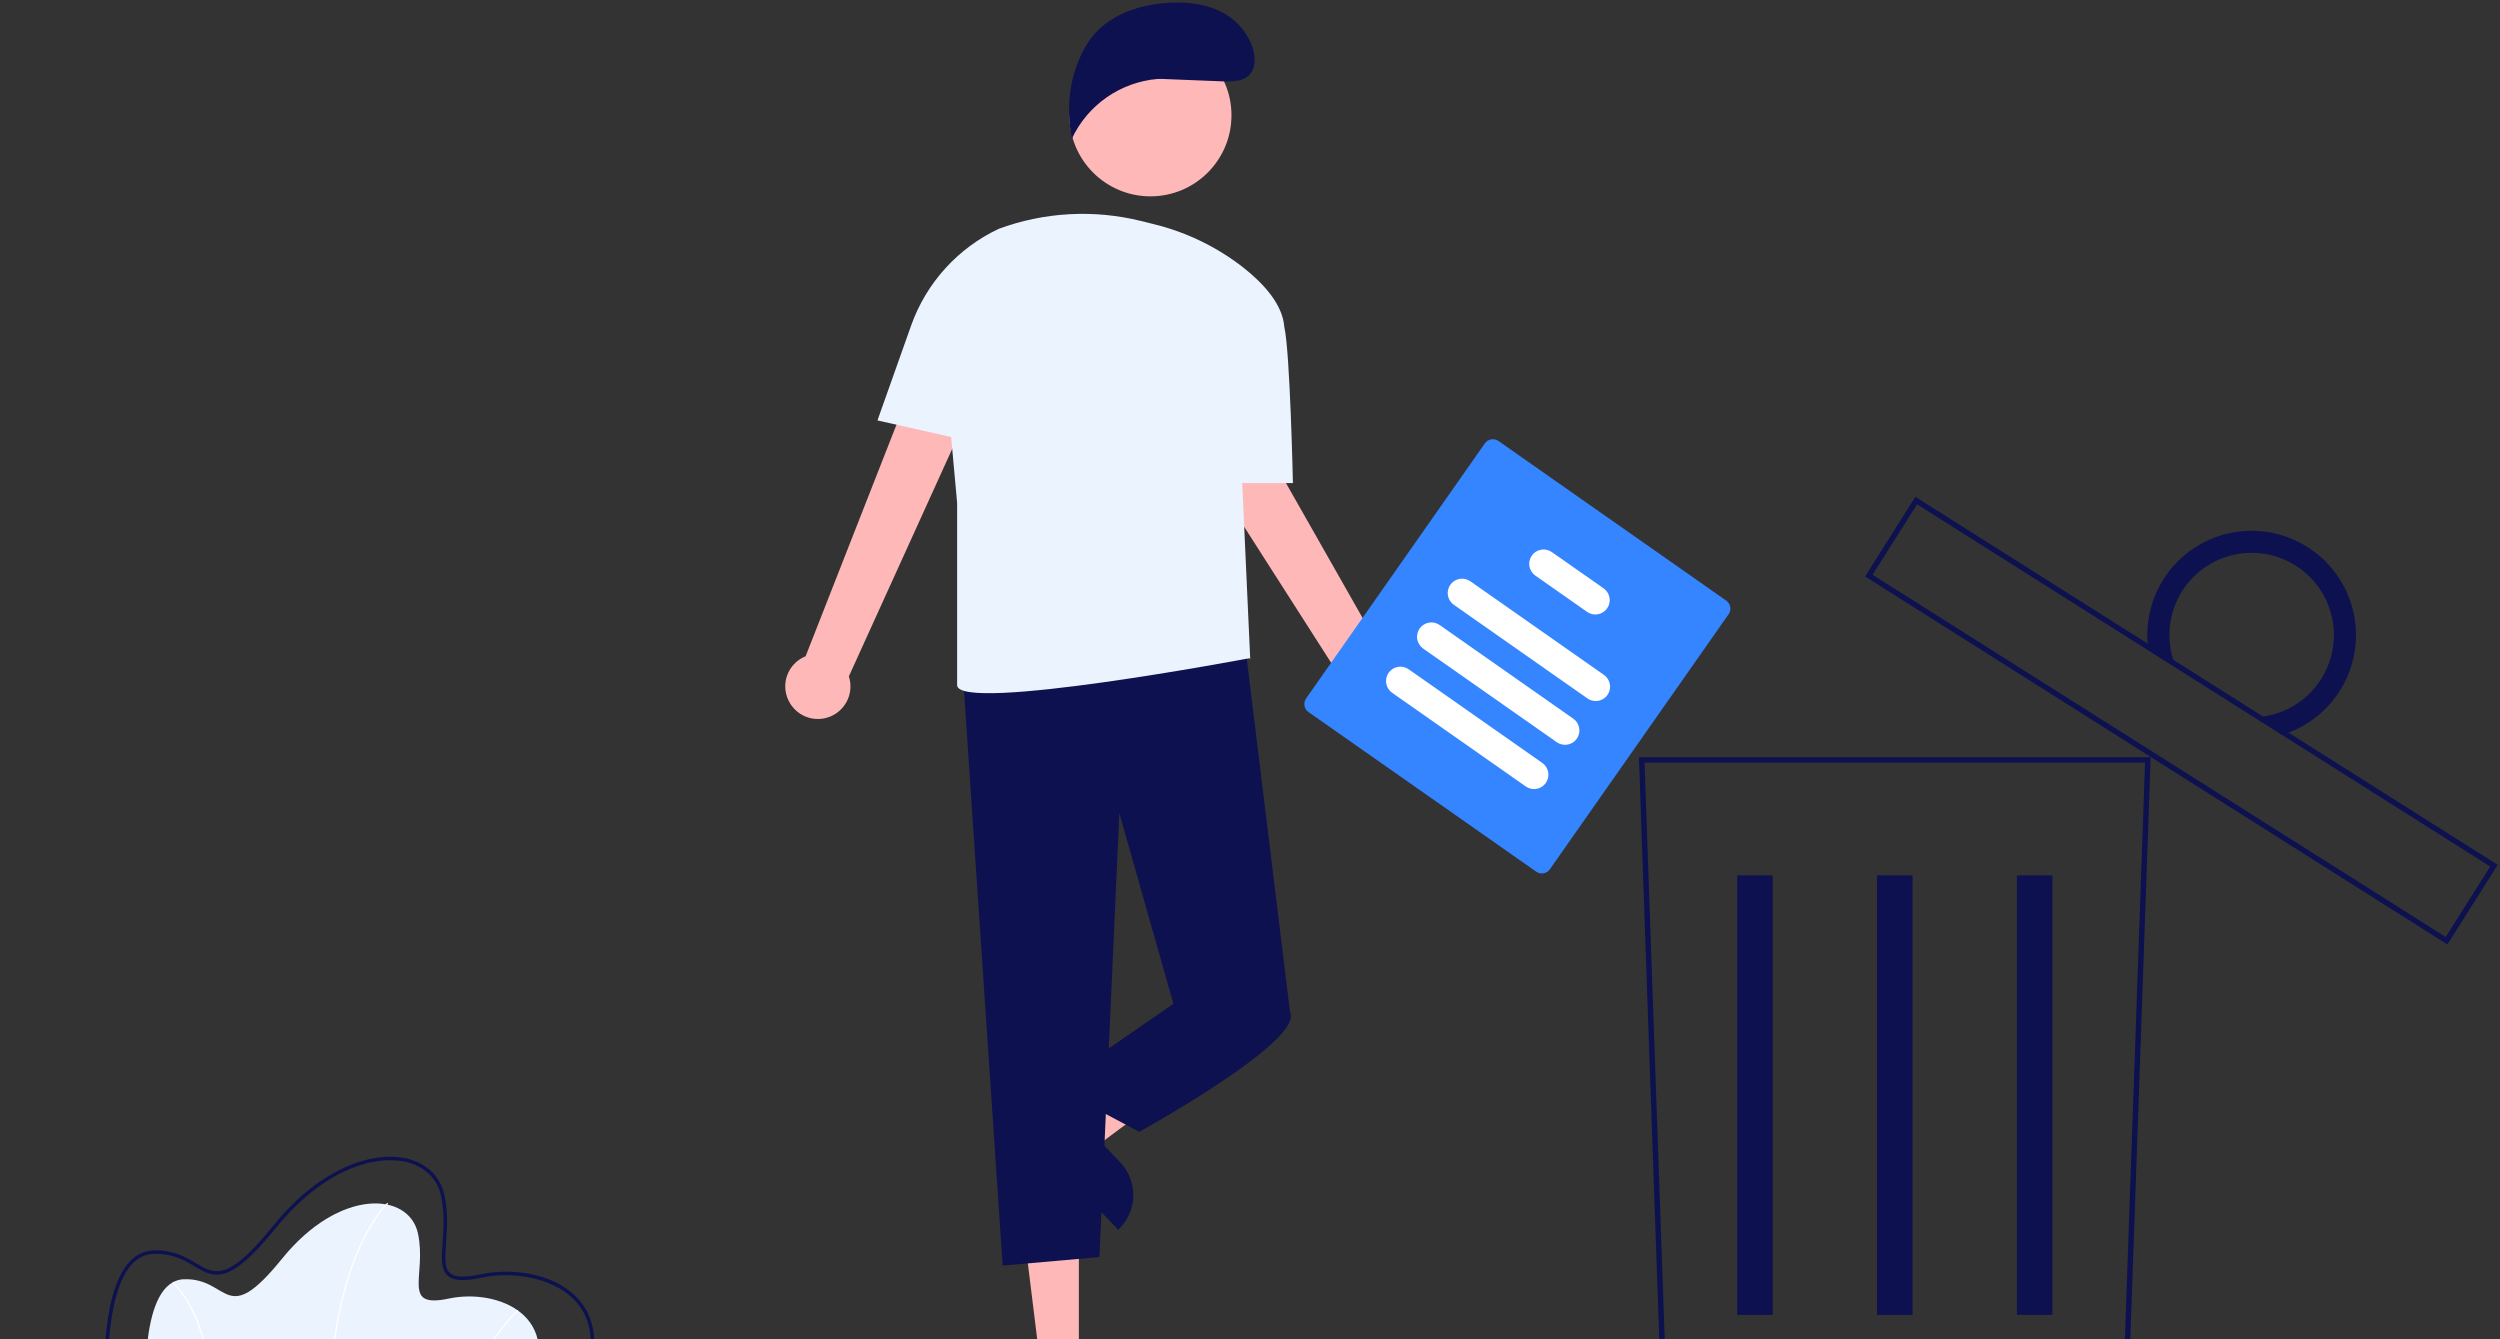 <svg width="922" height="494" viewBox="0 0 922 494" fill="none" xmlns="http://www.w3.org/2000/svg">
<rect x="0" y="0" width="922" height="494" fill="#333333" stroke="none"/>
<g clip-path="url(#clip0_32_26)">
<path d="M194.527 514.057H53.927C53.927 514.057 51.077 472.257 67.939 471.782C84.801 471.307 82.901 490.307 104.039 464.182C125.177 438.057 150.826 439.482 154.151 454.92C157.476 470.358 147.739 482.707 165.551 478.907C183.363 475.107 209.014 485.082 194.527 514.057Z" fill="#EBF3FF"/>
<path d="M121.854 514.067L121.379 514.048C122.486 486.528 128.249 468.848 132.89 458.858C137.928 448.014 142.783 443.624 142.832 443.581L143.148 443.936C143.1 443.979 138.302 448.325 133.304 459.096C128.689 469.04 122.957 486.65 121.854 514.067Z" fill="white"/>
<path d="M172.74 514.123L172.284 513.99C175.82 502.327 182.194 491.722 190.835 483.127L191.154 483.479C182.577 492.015 176.25 502.543 172.74 514.123Z" fill="white"/>
<path d="M76.073 514.09L75.602 514.025C77.135 503.707 75.513 493.167 70.949 483.787C69.078 479.853 66.602 476.237 63.609 473.071L63.938 472.728C66.971 475.933 69.482 479.593 71.379 483.576C75.985 493.042 77.621 503.678 76.073 514.09Z" fill="white"/>
<path d="M213.608 514.692H38.763L38.723 514.1C38.623 512.627 36.392 477.872 47.653 465.471C48.77 464.161 50.15 463.1 51.702 462.355C53.254 461.61 54.945 461.198 56.666 461.146C64.006 460.937 68.619 463.687 72.34 465.893C79.353 470.053 83.985 472.802 100.83 451.983C119.077 429.43 138.766 424.577 150.084 427.275C157.397 429.019 162.437 433.946 163.912 440.795C165.312 447.28 164.864 453.373 164.506 458.27C164.123 463.509 163.821 467.646 165.973 469.522C167.773 471.087 171.354 471.229 177.254 469.97C189.254 467.41 206.002 469.6 214.407 480.461C218.929 486.304 222.492 496.924 213.784 514.341L213.608 514.692ZM39.956 513.421H212.821C219.31 500.256 219.513 489.134 213.402 481.239C205.691 471.276 189.514 468.654 177.519 471.213C171.108 472.581 167.289 472.355 165.138 470.481C162.507 468.189 162.83 463.771 163.238 458.181C163.59 453.366 164.027 447.373 162.669 441.066C161.301 434.715 156.606 430.14 149.788 428.515C138.831 425.901 119.688 430.692 101.817 452.785C84.283 474.457 79 471.325 71.691 466.985C67.924 464.751 63.648 462.218 56.701 462.415C55.152 462.465 53.63 462.839 52.234 463.512C50.837 464.185 49.597 465.143 48.593 466.324C38.475 477.47 39.709 508.722 39.957 513.421H39.956Z" fill="#0D114F"/>
<path d="M784.909 515.398H612.693L612.66 514.433L604.437 279.253H793.164L784.909 515.398ZM614.625 513.398H782.977L791.094 281.253H606.507L614.625 513.398Z" fill="#0D114F"/>
<path d="M653.773 322.828H640.674V484.925H653.773V322.828Z" fill="#0D114F"/>
<path d="M705.349 322.828H692.25V484.925H705.349V322.828Z" fill="#0D114F"/>
<path d="M756.925 322.828H743.826V484.925H756.925V322.828Z" fill="#0D114F"/>
<path d="M902.598 348.314L901.752 347.78L687.838 212.597L706.393 183.235L707.239 183.769L921.152 318.952L902.598 348.314ZM690.598 211.975L901.975 345.554L918.393 319.575L707.017 185.994L690.598 211.975Z" fill="#0D114F"/>
<path d="M850.95 201.701C844.732 197.766 837.515 195.697 830.157 195.741C822.799 195.784 815.607 197.937 809.436 201.945C803.265 205.953 798.373 211.647 795.341 218.352C792.308 225.057 791.264 232.49 792.33 239.771L802.53 246.217C799.966 240.265 799.376 233.649 800.845 227.337C802.313 221.025 805.764 215.35 810.692 211.141C815.62 206.932 821.766 204.412 828.23 203.948C834.694 203.485 841.136 205.103 846.614 208.566C852.091 212.029 856.316 217.155 858.67 223.193C861.024 229.231 861.383 235.863 859.695 242.12C858.007 248.377 854.36 253.929 849.288 257.963C844.216 261.997 837.986 264.301 831.51 264.538L841.71 270.984C848.744 268.825 855.012 264.692 859.768 259.078C864.524 253.463 867.57 246.602 868.544 239.308C869.518 232.014 868.378 224.594 865.261 217.928C862.144 211.262 857.18 205.631 850.959 201.701H850.95Z" fill="#0D114F"/>
<path d="M397.885 500.371H383.321L376.389 444.197H397.889L397.885 500.371Z" fill="#FEB8B8"/>
<path d="M392.766 413.326L402.812 423.871L448.264 390.144L433.438 374.581L392.766 413.326Z" fill="#FEB8B8"/>
<path d="M413.161 428.703L393.612 408.19L380.809 420.392L412.391 453.53L412.568 453.361C414.226 451.781 415.557 449.89 416.484 447.795C417.411 445.701 417.916 443.445 417.971 441.155C418.026 438.865 417.63 436.587 416.805 434.45C415.979 432.314 414.741 430.361 413.161 428.703Z" fill="#0D114F"/>
<path d="M291.396 259.428C290.474 257.945 289.889 256.278 289.681 254.545C289.473 252.811 289.647 251.053 290.192 249.394C290.737 247.736 291.639 246.216 292.834 244.944C294.03 243.671 295.489 242.676 297.111 242.028L354.29 96.301L376.578 109.646L313.06 249.446C313.968 252.243 313.818 255.276 312.638 257.97C311.459 260.663 309.333 262.831 306.662 264.061C303.992 265.292 300.962 265.5 298.149 264.646C295.335 263.792 292.932 261.936 291.396 259.428Z" fill="#FEB8B8"/>
<path d="M508.428 269.873C506.685 269.749 504.992 269.244 503.466 268.394C501.94 267.544 500.619 266.369 499.596 264.953C498.574 263.537 497.874 261.914 497.546 260.199C497.219 258.483 497.271 256.716 497.701 255.023L413.347 123.154L437.238 112.954L513.074 246.477C515.874 247.383 518.245 249.285 519.735 251.823C521.226 254.36 521.733 257.357 521.16 260.244C520.587 263.131 518.973 265.707 516.626 267.483C514.279 269.258 511.362 270.111 508.428 269.877V269.873Z" fill="#FEB8B8"/>
<path d="M354.853 244.836L369.784 466.749L405.466 463.601L412.811 299.879L432.751 370.193L475.779 373.341L458.748 234.341L354.853 244.836Z" fill="#0D114F"/>
<path d="M439.049 359.699L432.749 370.194L388.676 400.628L420.16 417.42C420.16 417.42 481.029 383.837 475.782 373.342L439.049 359.699Z" fill="#0D114F"/>
<path d="M323.606 155.052L336.027 120.052C338.791 112.265 343.071 105.102 348.621 98.98C354.171 92.858 360.88 87.897 368.359 84.384C385.171 78.191 403.456 77.19 420.843 81.511L425.363 82.633C437.417 85.555 448.71 91.009 458.491 98.633C466.145 104.667 473.031 112.307 473.644 120.525C473.648 120.543 473.653 120.56 473.659 120.576C475.779 129.868 476.828 178.143 476.828 178.143H458.128L461.086 243.21L460.847 242.739C460.847 242.739 352.991 263.15 352.991 252.655V185.487L350.78 161.167L323.606 155.052Z" fill="#EBF3FF"/>
<path d="M424.28 72.413C440.787 72.413 454.169 59.032 454.169 42.524C454.169 26.017 440.787 12.635 424.28 12.635C407.772 12.635 394.391 26.017 394.391 42.524C394.391 59.032 407.772 72.413 424.28 72.413Z" fill="#FEB8B8"/>
<path d="M428.757 29.12L451.965 30.05C454.885 30.041 458.073 29.938 460.297 28.05C463.647 25.201 463.086 19.825 461.292 15.809C456.292 4.627 445.139 0.621 432.892 0.95C420.645 1.279 407.812 5.43 401.217 15.75C394.622 26.07 392.84 39.102 395.324 51.094C398.195 44.997 402.616 39.759 408.145 35.904C413.674 32.048 420.117 29.711 426.832 29.124L428.757 29.12Z" fill="#0D114F"/>
<path d="M566.571 321.476L482.569 262.604C481.789 262.054 481.258 261.218 481.093 260.278C480.927 259.338 481.141 258.371 481.687 257.589L547.619 163.516C548.168 162.736 549.004 162.205 549.944 162.039C550.884 161.874 551.851 162.088 552.634 162.634L636.635 221.507C637.416 222.056 637.947 222.892 638.112 223.832C638.277 224.772 638.063 225.739 637.517 226.522L571.588 320.592C571.039 321.373 570.202 321.905 569.262 322.071C568.322 322.237 567.354 322.023 566.571 321.476Z" fill="#3485FF"/>
<path d="M585.462 257.595L536.171 223.05C535.601 222.65 535.116 222.142 534.742 221.555C534.368 220.968 534.114 220.313 533.993 219.627C533.873 218.942 533.888 218.239 534.039 217.56C534.19 216.88 534.473 216.237 534.873 215.667C535.272 215.097 535.78 214.611 536.368 214.237C536.955 213.864 537.61 213.609 538.296 213.489C538.981 213.368 539.684 213.384 540.363 213.535C541.043 213.686 541.686 213.969 542.256 214.368L591.547 248.914C592.698 249.721 593.481 250.952 593.725 252.337C593.968 253.721 593.652 255.146 592.845 256.297C592.038 257.448 590.807 258.232 589.423 258.475C588.038 258.719 586.613 258.402 585.462 257.595Z" fill="white"/>
<path d="M574.15 273.736L524.859 239.191C524.288 238.791 523.802 238.284 523.427 237.696C523.053 237.109 522.798 236.454 522.677 235.768C522.556 235.082 522.572 234.379 522.723 233.699C522.873 233.019 523.157 232.375 523.557 231.805C523.956 231.235 524.465 230.749 525.052 230.375C525.64 230.001 526.295 229.747 526.981 229.626C527.667 229.506 528.37 229.522 529.05 229.674C529.73 229.825 530.373 230.109 530.943 230.509L580.234 265.055C581.384 265.862 582.166 267.093 582.409 268.477C582.652 269.861 582.335 271.285 581.529 272.435C580.722 273.586 579.492 274.369 578.108 274.613C576.725 274.857 575.301 274.542 574.15 273.736Z" fill="white"/>
<path d="M562.715 290.051L513.424 255.505C512.854 255.105 512.369 254.598 511.995 254.01C511.621 253.423 511.367 252.768 511.246 252.082C511.126 251.397 511.141 250.694 511.292 250.015C511.443 249.335 511.726 248.692 512.126 248.122C512.525 247.552 513.033 247.066 513.621 246.693C514.208 246.319 514.863 246.064 515.548 245.944C516.234 245.823 516.937 245.839 517.616 245.99C518.296 246.141 518.939 246.424 519.509 246.824L568.8 281.369C569.951 282.176 570.734 283.407 570.978 284.792C571.221 286.176 570.905 287.601 570.098 288.752C569.291 289.903 568.06 290.687 566.676 290.93C565.291 291.174 563.866 290.857 562.715 290.051Z" fill="white"/>
<path d="M585.324 225.665L566.232 212.285C565.661 211.886 565.175 211.378 564.8 210.791C564.426 210.203 564.171 209.548 564.05 208.862C563.929 208.176 563.945 207.473 564.096 206.793C564.247 206.113 564.53 205.47 564.93 204.899C565.329 204.329 565.838 203.843 566.425 203.469C567.013 203.095 567.668 202.841 568.354 202.721C569.04 202.6 569.743 202.616 570.423 202.768C571.103 202.919 571.746 203.203 572.316 203.603L591.408 216.984C592.559 217.791 593.343 219.022 593.586 220.406C593.83 221.791 593.513 223.216 592.707 224.367C591.9 225.518 590.669 226.302 589.284 226.545C587.899 226.789 586.475 226.472 585.324 225.665Z" fill="white"/>
</g>
<defs>
<clipPath id="clip0_32_26">
<rect width="920.304" height="515.087" fill="white" transform="translate(0.848 0.932)"/>
</clipPath>
</defs>
</svg>
